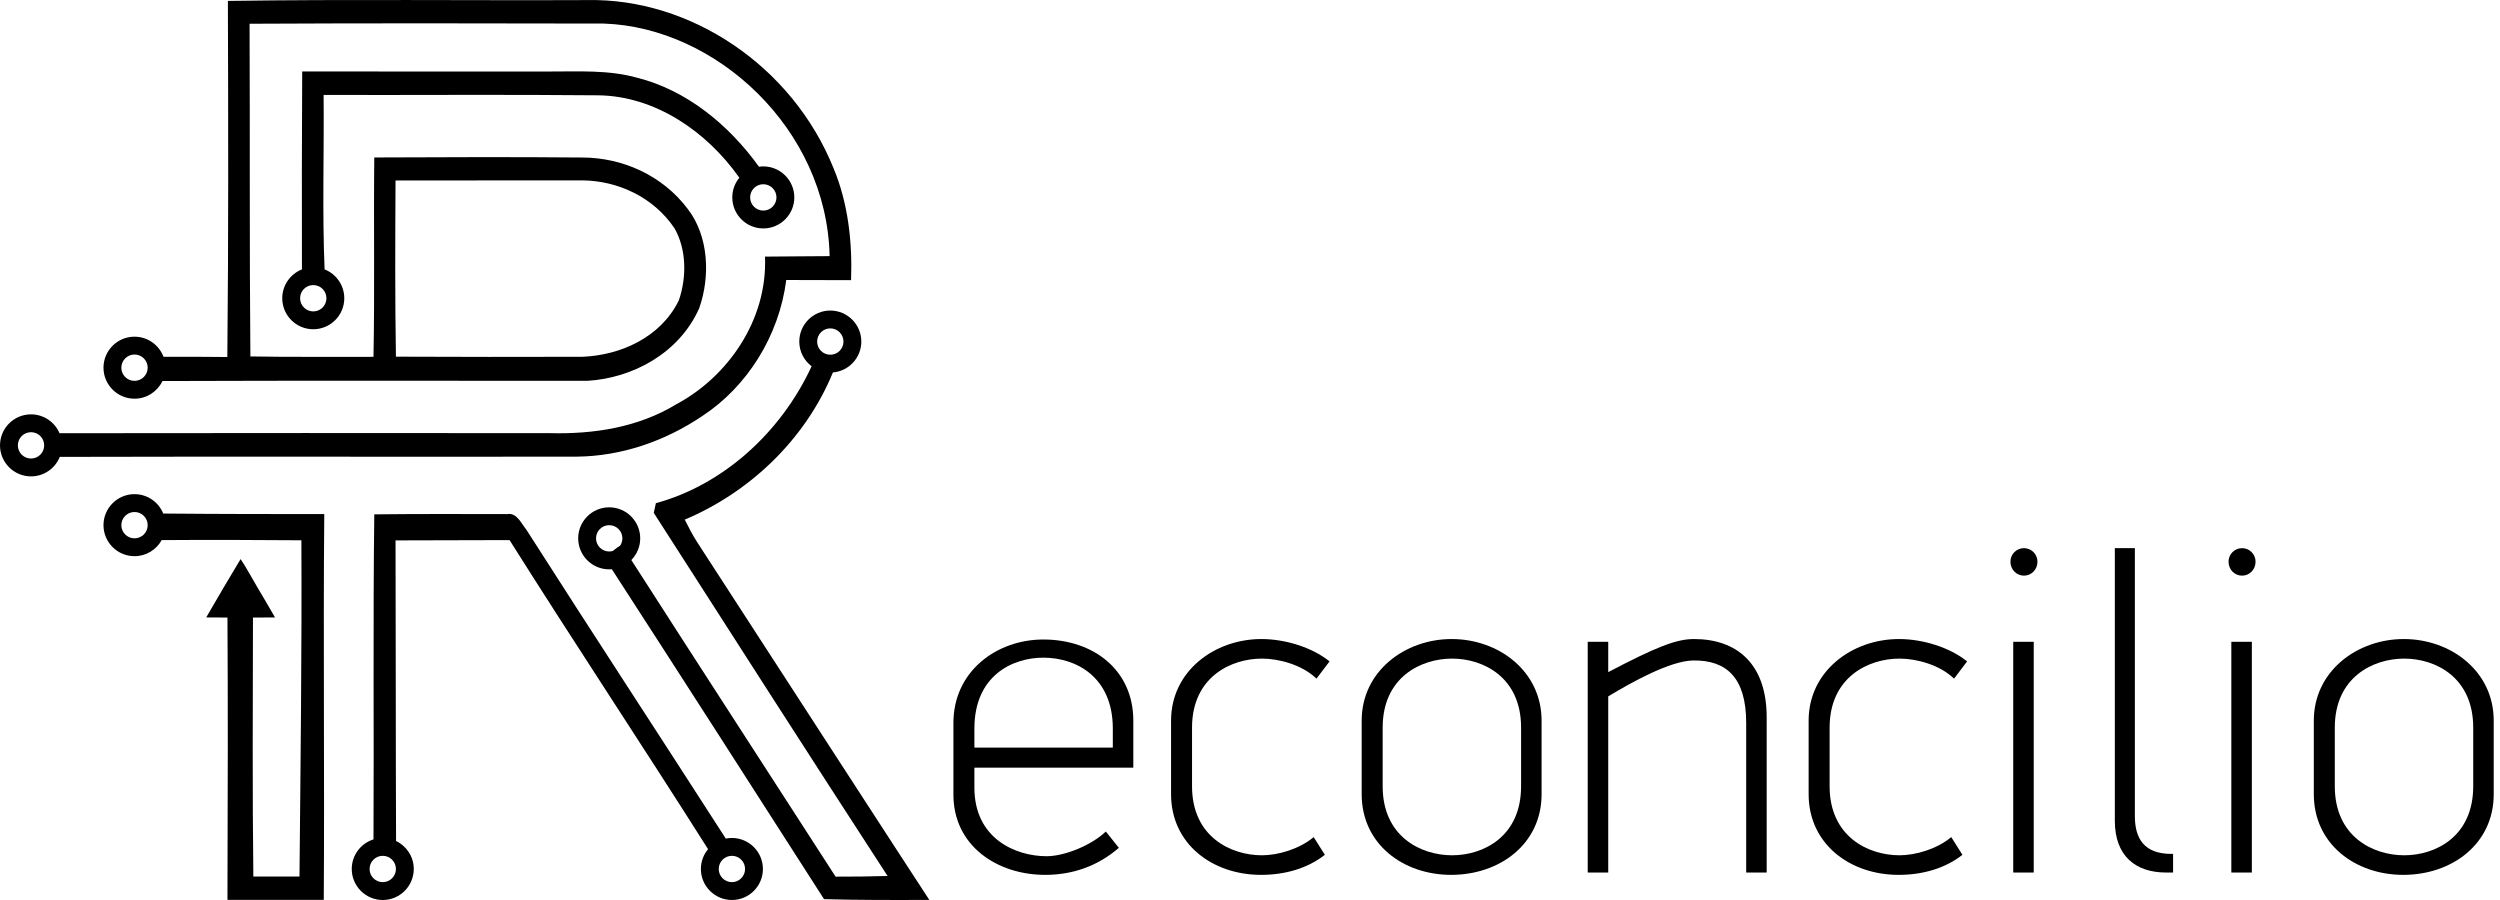 <svg width="150" height="54" viewBox="0 0 150 54" fill="none" xmlns="http://www.w3.org/2000/svg">
<path d="M1.861 27.512C1.425 27.512 1.071 27.158 1.071 26.722C1.071 26.286 1.425 25.932 1.861 25.932C2.297 25.932 2.651 26.286 2.651 26.722C2.651 27.158 2.297 27.512 1.861 27.512ZM23.732 10.829C27.466 10.822 31.2 10.822 34.933 10.822C37.038 10.84 39.191 11.803 40.466 13.691C41.201 14.965 41.204 16.65 40.729 18.027C39.617 20.286 37.181 21.318 34.943 21.407C31.216 21.418 27.485 21.418 23.755 21.4C23.697 17.877 23.713 14.351 23.732 10.829ZM8.07 22.852C7.635 22.852 7.28 22.497 7.28 22.061C7.28 21.626 7.635 21.271 8.07 21.271C8.506 21.271 8.861 21.626 8.861 22.061C8.861 22.497 8.506 22.852 8.07 22.852ZM34.602 27.399C37.269 27.374 39.89 26.482 42.154 24.951C44.808 23.206 46.743 20.183 47.175 16.8C48.473 16.803 49.767 16.807 51.065 16.81C51.146 14.526 50.889 12.199 50.018 10.108C47.52 3.905 41.38 -0.113 35.252 0.005C28.058 0.037 20.864 -0.052 13.673 0.055C13.696 7.174 13.712 14.298 13.64 21.421C12.364 21.402 11.087 21.408 9.81 21.407C9.545 20.704 8.866 20.201 8.07 20.201C7.044 20.201 6.209 21.035 6.209 22.061C6.209 23.087 7.044 23.922 8.07 23.922C8.81 23.922 9.448 23.488 9.748 22.862C18.245 22.829 26.745 22.852 35.242 22.849C37.913 22.695 40.739 21.225 41.952 18.495C42.628 16.578 42.521 14.177 41.279 12.556C39.747 10.504 37.327 9.455 34.94 9.451C30.78 9.412 26.617 9.43 22.457 9.448C22.412 13.434 22.487 17.424 22.409 21.41C19.947 21.4 17.485 21.432 15.023 21.386C14.964 14.733 15.003 8.077 14.974 1.425C22.057 1.386 29.138 1.4 36.221 1.414C42.947 1.632 49.614 7.72 49.777 15.368C48.486 15.383 47.191 15.379 45.9 15.397C46.06 19.233 43.63 22.624 40.599 24.244C38.286 25.657 35.597 26.057 32.982 25.989C23.181 25.982 13.377 25.976 3.572 25.993C3.288 25.328 2.628 24.861 1.861 24.861C0.835 24.861 0 25.696 0 26.722C0 27.748 0.835 28.583 1.861 28.583C2.643 28.583 3.313 28.098 3.587 27.413C13.925 27.383 24.264 27.417 34.602 27.399Z" fill="black"/>
<path d="M18.796 18.685C18.36 18.685 18.006 18.33 18.006 17.895C18.006 17.459 18.36 17.104 18.796 17.104C19.232 17.104 19.586 17.459 19.586 17.895C19.586 18.33 19.232 18.685 18.796 18.685ZM46.588 11.845C46.588 12.28 46.234 12.635 45.798 12.635C45.362 12.635 45.008 12.28 45.008 11.845C45.008 11.409 45.362 11.054 45.798 11.054C46.234 11.054 46.588 11.409 46.588 11.845ZM35.922 5.719C39.258 5.771 42.349 7.817 44.361 10.663C44.096 10.985 43.937 11.396 43.937 11.845C43.937 12.871 44.772 13.706 45.798 13.706C46.824 13.706 47.659 12.871 47.659 11.845C47.659 10.819 46.824 9.984 45.798 9.984C45.71 9.984 45.624 9.992 45.539 10.004C43.687 7.436 41.16 5.403 38.222 4.662C36.508 4.184 34.725 4.295 32.975 4.291C28.026 4.291 23.079 4.295 18.132 4.287C18.11 8.248 18.106 12.207 18.116 16.164C17.425 16.437 16.935 17.109 16.935 17.895C16.935 18.921 17.77 19.755 18.796 19.755C19.822 19.755 20.657 18.921 20.657 17.895C20.657 17.109 20.166 16.436 19.476 16.164C19.329 12.686 19.451 9.183 19.416 5.697C24.919 5.711 30.422 5.665 35.922 5.719Z" fill="black"/>
<path d="M35.762 32.3C35.762 31.864 36.117 31.51 36.552 31.51C36.988 31.51 37.343 31.864 37.343 32.3C37.343 32.463 37.293 32.615 37.208 32.741C37.098 32.8 36.933 32.921 36.773 33.055C36.703 33.076 36.629 33.09 36.552 33.09C36.117 33.09 35.762 32.736 35.762 32.3ZM49.818 19.703C50.253 19.703 50.608 20.058 50.608 20.494C50.608 20.93 50.253 21.284 49.818 21.284C49.382 21.284 49.028 20.93 49.028 20.494C49.028 20.058 49.382 19.703 49.818 19.703ZM41.838 32.542C41.558 32.106 41.318 31.642 41.084 31.178C44.894 29.574 48.279 26.463 49.975 22.347C50.927 22.267 51.679 21.467 51.679 20.494C51.679 19.468 50.844 18.633 49.818 18.633C48.792 18.633 47.957 19.468 47.957 20.494C47.957 21.099 48.248 21.636 48.697 21.976C46.841 25.991 43.34 29.11 39.353 30.19C39.321 30.336 39.259 30.625 39.226 30.772C43.89 38.041 48.548 45.318 53.254 52.559C52.213 52.592 51.175 52.599 50.135 52.599C46.053 46.265 41.949 39.947 37.88 33.602C38.209 33.266 38.413 32.807 38.413 32.3C38.413 31.274 37.578 30.439 36.552 30.439C35.526 30.439 34.691 31.274 34.691 32.3C34.691 33.326 35.526 34.161 36.552 34.161C36.606 34.161 36.658 34.158 36.71 34.153C40.972 40.735 45.207 47.343 49.442 53.948C51.459 54.008 53.735 54.004 55.759 53.994C54.754 52.472 45.812 38.677 41.838 32.542Z" fill="black"/>
<path d="M8.07 32.3C7.635 32.3 7.28 31.946 7.28 31.51C7.28 31.074 7.635 30.72 8.07 30.72C8.506 30.72 8.861 31.074 8.861 31.51C8.861 31.946 8.506 32.3 8.07 32.3ZM9.794 30.812C9.517 30.131 8.85 29.649 8.07 29.649C7.044 29.649 6.209 30.484 6.209 31.51C6.209 32.536 7.044 33.371 8.07 33.371C8.772 33.371 9.384 32.98 9.701 32.406C12.492 32.385 15.289 32.396 18.083 32.417C18.116 39.041 18.031 45.971 17.969 52.591H15.201C15.14 47.615 15.168 42.044 15.178 37.053C15.809 37.052 16.339 37.05 16.501 37.047C16.134 36.404 15.758 35.767 15.38 35.13C15.068 34.601 14.779 34.056 14.436 33.546C13.736 34.704 13.049 35.872 12.373 37.045C12.53 37.049 13.038 37.051 13.647 37.053C13.679 42.262 13.669 47.471 13.65 52.684C13.648 53.102 13.648 53.994 13.648 53.994H19.426C19.478 46.388 19.387 38.45 19.456 30.845C16.491 30.845 13.258 30.845 9.794 30.812Z" fill="black"/>
<path d="M43.914 52.929C43.478 52.929 43.124 52.575 43.124 52.139C43.124 51.703 43.478 51.349 43.914 51.349C44.35 51.349 44.704 51.703 44.704 52.139C44.704 52.575 44.35 52.929 43.914 52.929ZM22.965 52.929C22.529 52.929 22.175 52.575 22.175 52.139C22.175 51.703 22.529 51.349 22.965 51.349C23.401 51.349 23.756 51.703 23.756 52.139C23.756 52.575 23.401 52.929 22.965 52.929ZM43.914 50.278C43.789 50.278 43.666 50.291 43.547 50.315C39.507 44.032 35.622 38.108 31.584 31.785C31.271 31.403 31.005 30.743 30.435 30.846C27.778 30.84 25.118 30.832 22.457 30.861C22.375 37.359 22.444 43.861 22.41 50.363C21.654 50.599 21.105 51.306 21.105 52.139C21.105 53.165 21.939 54 22.965 54C23.991 54 24.826 53.165 24.826 52.139C24.826 51.399 24.391 50.761 23.764 50.461C23.739 44.45 23.752 38.435 23.732 32.424C26.019 32.417 28.295 32.406 30.573 32.406C34.613 38.815 38.458 44.585 42.484 50.95C42.215 51.273 42.053 51.687 42.053 52.139C42.053 53.165 42.888 54 43.914 54C44.94 54 45.775 53.165 45.775 52.139C45.775 51.113 44.94 50.278 43.914 50.278Z" fill="black"/>
<path d="M58.464 43.711V44.857H66.769V43.711C66.769 40.635 64.588 39.46 62.602 39.46C60.729 39.46 58.464 40.551 58.464 43.711ZM58.464 47.262C58.464 50.31 60.925 51.373 62.798 51.373C63.889 51.373 65.511 50.702 66.35 49.891L67.132 50.87C65.874 51.96 64.364 52.492 62.714 52.492C59.806 52.492 57.205 50.73 57.205 47.682V43.375C57.205 40.272 59.806 38.37 62.602 38.37C65.623 38.37 67.999 40.215 67.999 43.236V46.06H58.464V47.262Z" fill="black"/>
<path d="M70.264 47.654V43.236C70.264 40.271 72.865 38.342 75.689 38.342C77.115 38.342 78.737 38.845 79.772 39.684L78.989 40.719C78.122 39.88 76.724 39.516 75.717 39.516C73.844 39.516 71.522 40.635 71.522 43.655V47.178C71.522 50.199 73.844 51.317 75.717 51.317C76.668 51.317 77.954 50.953 78.821 50.226L79.492 51.289C78.457 52.1 77.115 52.492 75.661 52.492C72.753 52.492 70.264 50.646 70.264 47.654Z" fill="black"/>
<path d="M87.126 39.516C85.253 39.516 82.96 40.635 82.96 43.655V47.178C82.96 50.199 85.253 51.317 87.126 51.317C89 51.317 91.265 50.199 91.265 47.178V43.655C91.265 40.635 89 39.516 87.126 39.516ZM81.701 47.654V43.236C81.701 40.271 84.302 38.342 87.098 38.342C89.922 38.342 92.495 40.271 92.495 43.236V47.654C92.495 50.646 89.978 52.492 87.07 52.492C84.19 52.492 81.701 50.646 81.701 47.654Z" fill="black"/>
<path d="M106.001 52.352H104.771V43.375C104.771 40.635 103.569 39.6 101.583 39.628C100.213 39.656 97.976 40.887 96.494 41.782V52.352H95.263V38.51H96.494V40.327C99.374 38.817 100.577 38.342 101.639 38.342C104.184 38.342 106.001 39.796 106.001 43.04V52.352Z" fill="black"/>
<path d="M108.518 47.654V43.236C108.518 40.271 111.119 38.342 113.943 38.342C115.369 38.342 116.991 38.845 118.026 39.684L117.243 40.719C116.376 39.88 114.978 39.516 113.971 39.516C112.098 39.516 109.777 40.635 109.777 43.655V47.178C109.777 50.199 112.098 51.317 113.971 51.317C114.922 51.317 116.208 50.953 117.075 50.226L117.746 51.289C116.712 52.1 115.369 52.492 113.915 52.492C111.007 52.492 108.518 50.646 108.518 47.654Z" fill="black"/>
<path d="M120.794 38.51H122.024V52.352H120.794V38.51ZM121.437 34.539C120.99 34.539 120.626 34.175 120.626 33.7C120.626 33.253 120.99 32.889 121.437 32.889C121.885 32.889 122.248 33.253 122.248 33.7C122.248 34.175 121.885 34.539 121.437 34.539Z" fill="black"/>
<path d="M129.966 52.352C128.148 52.352 126.89 51.373 126.89 49.248V32.889H128.092V48.968C128.092 50.31 128.651 51.233 130.273 51.233H130.385V52.352H129.966Z" fill="black"/>
<path d="M133.88 38.51H135.111V52.352H133.88V38.51ZM134.523 34.539C134.076 34.539 133.712 34.175 133.712 33.7C133.712 33.253 134.076 32.889 134.523 32.889C134.971 32.889 135.334 33.253 135.334 33.7C135.334 34.175 134.971 34.539 134.523 34.539Z" fill="black"/>
<path d="M144.254 39.516C142.381 39.516 140.088 40.635 140.088 43.655V47.178C140.088 50.199 142.381 51.317 144.254 51.317C146.128 51.317 148.393 50.199 148.393 47.178V43.655C148.393 40.635 146.128 39.516 144.254 39.516ZM138.829 47.654V43.236C138.829 40.271 141.43 38.342 144.226 38.342C147.051 38.342 149.623 40.271 149.623 43.236V47.654C149.623 50.646 147.107 52.492 144.198 52.492C141.318 52.492 138.829 50.646 138.829 47.654Z" fill="black"/>
</svg>

